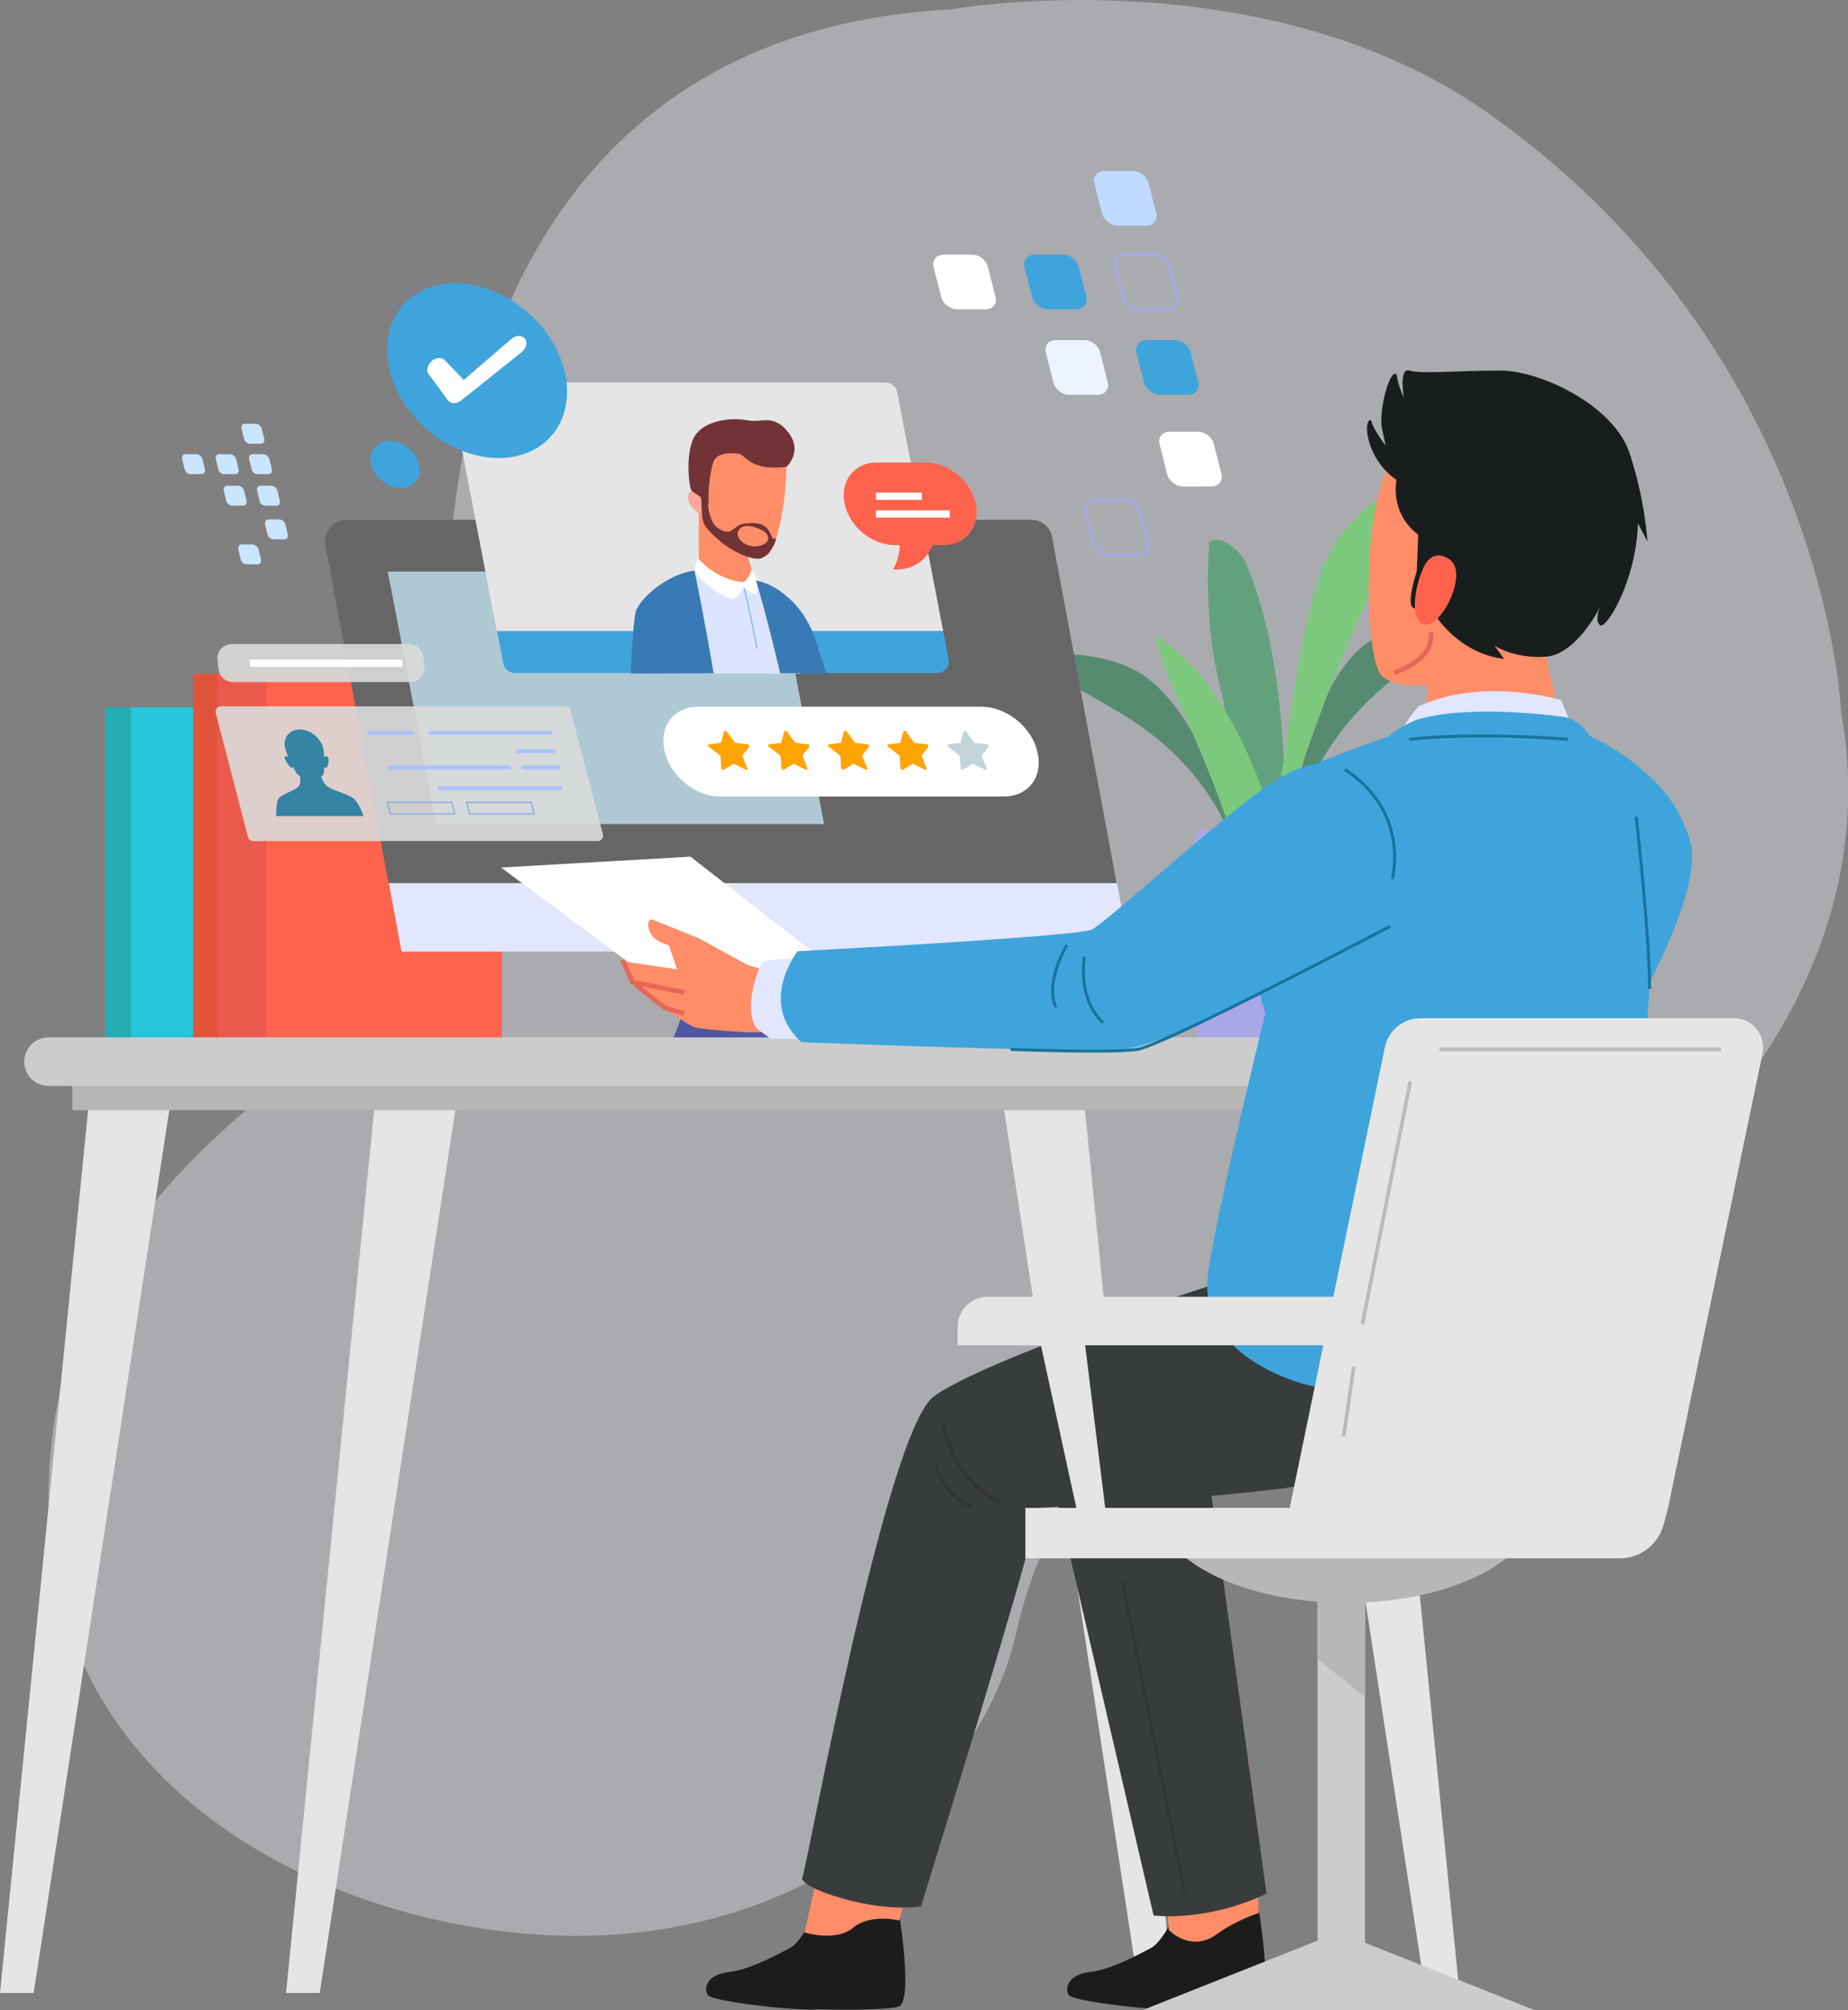 <?xml version="1.0" encoding="utf-8"?>
<!-- Generator: Adobe Illustrator 25.0.0, SVG Export Plug-In . SVG Version: 6.00 Build 0)  -->
<svg version="1.1" id="Isolation_Mode" xmlns="http://www.w3.org/2000/svg" xmlns:xlink="http://www.w3.org/1999/xlink" x="0px"
	 y="0px" viewBox="0 0 510.4 555" style="enable-background:new 0 0 510.4 555;" xml:space="preserve">
<rect x="0" y="0" width="510.4" height="555" fill="#808080" stroke="none"/>
<style type="text/css">
	.st0{opacity:0.38;fill:#F0F3FC;enable-background:new    ;}
	.st1{fill:#61A27D;}
	.st2{fill:#578B71;}
	.st3{fill:#7CC97D;}
	.st4{fill:#A9A7E7;}
	.st5{fill:#24ADB2;}
	.st6{fill:#26C6DA;}
	.st7{fill:#E1543C;}
	.st8{fill:#FF634D;}
	.st9{fill:#EB594D;}
	.st10{fill:#3FA4DC;}
	.st11{fill:#4F57A0;}
	.st12{fill:#E2E7FF;}
	.st13{fill:#666666;}
	.st14{fill:#FFFFFF;}
	.st15{fill:#FF8D68;}
	.st16{fill:#E5E5E5;}
	.st17{fill:#B7B7B7;}
	.st18{fill:#CCCCCC;}
	.st19{fill:#1C1C1C;}
	.st20{fill:#383C3D;}
	.st21{fill:#201360;}
	.st22{fill:none;stroke:#16749E;stroke-width:0.826;stroke-miterlimit:10;}
	.st23{fill:none;stroke:#333333;stroke-width:0.826;stroke-miterlimit:10;}
	.st24{fill:#1A1D1E;}
	.st25{fill:none;stroke:#E66657;stroke-width:1.28;stroke-miterlimit:10;}
	.st26{fill:#AEC9D3;}
	.st27{fill:#387AB6;}
	.st28{fill:#DCE4FF;}
	.st29{fill:#FBA894;}
	.st30{fill:#713336;}
	.st31{opacity:0.53;fill:#505E83;enable-background:new    ;}
	.st32{fill:none;stroke:#87B8EB;stroke-width:0.359;stroke-miterlimit:10;}
	.st33{fill:#BFD9FF;}
	.st34{fill:none;stroke:#A9A7E7;stroke-width:0.75;stroke-miterlimit:10;}
	.st35{fill:#EDF4FF;}
	.st36{fill:#CAE5FF;}
	.st37{opacity:0.9;fill:#DBDBDB;enable-background:new    ;}
	.st38{fill:none;stroke:#A9C2FF;stroke-width:1.076;stroke-linecap:round;stroke-linejoin:round;stroke-miterlimit:10;}
	.st39{fill:none;stroke:#84AEE5;stroke-width:0.359;stroke-miterlimit:10;}
	.st40{fill:#3583A5;}
	.st41{fill:#C2D4D9;}
	.st42{fill:#FFA402;}
	.st43{fill:none;stroke:#BABABA;stroke-miterlimit:10;}
	.st44{fill:none;stroke:#FFFFFF;stroke-width:2;stroke-miterlimit:10;}
</style>
<g>
	<path class="st0" d="M411.4,31.5c93.1,65.9,97.1,165.1,97.1,165.1c16.9,93.2-79.5,165-132.9,174.2c-53.5,9.1-84,32.1-94.8,79.5
		c-10.8,47.4-61.1,85.7-125.4,84.1C91.2,533,1,491.7,14.8,393.9s130-111.6,114.6-171.2S120.3,10.1,262.5,2.6
		C262.5,2.6,348.8-12.8,411.4,31.5z"/>
	<g>
		<g>
			<path class="st1" d="M344.7,246.5c0,0-2.9-37.8-7.8-57.2s-2.9-39.7-2.9-39.7s3.9-2.9,9.7,4.9c14.5,33,10.7,82.3,10.7,82.3
				L344.7,246.5z"/>
			<path class="st2" d="M357.3,232.9h-4.9c0,0,5.8-15.4,6.8-19.3s5.9-28.1,19.4-36.8c13.5-8.8,33-7.8,33-7.8s-4.9-0.1-29.1,20.3
				C358.3,209.8,357.3,232.9,357.3,232.9L357.3,232.9z"/>
			<path class="st2" d="M346.4,235.7c0,0-8.1-14.4-9.7-18.1c-1.7-3.7-10.1-26.9-24.9-33.4s-33.7-2.6-33.7-2.6s4.8-0.7,31.9,15.6
				s31.6,39.2,31.6,39.2L346.4,235.7z"/>
			<path class="st3" d="M345.8,235.8c0,0,3.9-7.7,6.8-16.4c2.9-8.8,4.8-40.7,12.5-62c7.8-21.3,33.8-30,34.8-27.1
				C377.6,149.6,352.4,233,352.4,233"/>
			<path class="st3" d="M342.7,250.4c3-21.3-25.2-68.8-23.2-74.6c25.2,15.5,34.8,61,34.8,61S339.8,271.7,342.7,250.4z"/>
		</g>
		<path class="st4" d="M372.7,253.3c0.8-11-2.9-20.3-4.8-24.2h-36.7c-1.8,3.9-5.5,13.2-4.8,24.2c0.3,5.3,2.2,19.3,4.6,34.8h37.3
			C370.5,272.6,372.4,258.6,372.7,253.3z"/>
	</g>
	<g>
		<rect x="29.1" y="195.3" class="st5" width="68.3" height="92.4"/>
		<rect x="36.2" y="195.3" class="st6" width="68.3" height="92.4"/>
	</g>
	<g>
		<rect x="53.3" y="186" class="st7" width="68.3" height="101.8"/>
		<rect x="60.3" y="186" class="st8" width="78.3" height="101.8"/>
		<rect x="60.1" y="186" class="st9" width="13.4" height="101.8"/>
	</g>
	<path class="st10" d="M433.4,226.8l-12.8,46.8c0,0,25.4,11.4,25.4,13.4s25.4-39.5,20.8-54.9c-4.8-15.4-15.4-20.8-15.4-20.8
		L433.4,226.8z"/>
	<g>
		<polyline class="st11" points="219.1,292.7 233.2,255.3 197.8,255.3 183.7,292.7 		"/>
		<g>
			<polyline class="st12" points="308.5,243.8 107.4,243.8 110.9,262.7 312.1,262.7 			"/>
			<path class="st13" d="M284.8,143.5h-189c-3.8,0-6.5,3.4-5.9,7.1l17.4,93.2h201.1l-17.8-95.4C290.2,145.5,287.6,143.5,284.8,143.5
				z"/>
		</g>
	</g>
	<polygon class="st14" points="239.8,274.7 190.7,236.5 138.4,239.5 191.7,279.2 	"/>
	<path class="st15" d="M222.8,271.3c0.4,8.7-2.9,14.9-2.9,14.9l-6.5-1.3l-7,0.1c0,0-11-0.6-14.2-1.3c-3.2-0.9-12.1-8.2-12.1-8.2
		s-4.7-3-5.5-4.2c-0.9-1.2-2.9-6.2-2.9-6.2l2.9,0.7l12.4,1.8l-2.3-6.7c0,0-3.6-0.6-5-3.2c-1.4-2.7-0.3-3.9,0.1-3.9
		c0.4,0,13.3,5.3,13.3,5.3l13.4,7.3L222.8,271.3z"/>
	<g>
		<g>
			<g>
				<polygon class="st16" points="104.4,295.8 79,550.2 88.3,550.2 127.2,297.1 				"/>
				<polygon class="st16" points="25.4,295.8 0,550.2 9.3,550.2 48.2,297.1 				"/>
			</g>
		</g>
		<g>
			<polygon class="st16" points="298.6,295.8 324,550.2 314.7,550.2 275.9,297.1 			"/>
			<polygon class="st16" points="377.7,295.8 403.1,550.2 393.7,550.2 354.9,297.1 			"/>
		</g>
		<rect x="20" y="294.4" class="st17" width="349.6" height="12.1"/>
	</g>
	<path class="st18" d="M6.7,293.1L6.7,293.1c0-3.7,3-6.7,6.7-6.7H359c3.7,0,6.7,3,6.7,6.7l0,0c0,3.7-3,6.7-6.7,6.7H13.3
		C9.7,299.8,6.7,296.8,6.7,293.1z"/>
	<g>
		<path class="st19" d="M347.8,554c-4.3,1.2-22.2,0.7-22.2,0.7c-5.3,0.6-29.1-2.1-30.4-3.9c-1.2-1.9-0.3-5.7,6-6.4
			c6.4-0.8,14.4-5.5,16.5-6.5s5.5-5.7,6.8-10.2c1.2-4.5,2.3-6.2,11.5-7.2c9.1-1,11.3,4.4,11.3,4.4
			C347.6,526.6,351.9,552.8,347.8,554z"/>
		<path class="st15" d="M321.1,506.4l1.7,26.4c0,0,6.1,6.5,13.4,1.1c5-3.7,11.5-5.8,11.5-5.8l-2.8-41.9L321.1,506.4z"/>
		<path class="st20" d="M333.7,406.3c1,7,16.1,116.5,16.1,116.5c-17.1,8-31.2,6-31.2,6l-27.1-116.5
			C293.5,406.3,332.8,399.2,333.7,406.3z"/>
		<g>
			<path class="st15" d="M446.1,149.4c-4.1,12.4-11.7,31.1-30.4,36c-17.8,4.6-30.4,5.3-34.3,0.9s-5.7-40.4,1.7-56.8
				c7.3-16.4,18.4-18.5,18.4-18.5C434.7,99.3,454,125.6,446.1,149.4z"/>
			<path class="st15" d="M393.2,205l1.3-19.6l3.8-4.7c11.3-10.5,27.7-4.6,27.7-4.6l6.4,30.6C410.4,209.5,393.2,204.9,393.2,205z"/>
			<path class="st21" d="M427.9,353.7c-13.3-14.4-62.5-0.2-76.9,3.6c-14.4,3.8-47.5,10.8-46.2,22.3c1.3,11.4,6.9,23.5,49.5,25
				c42.6,1.4,78.5-9.1,78.5-9.1C444.3,385.6,441.2,368.1,427.9,353.7z"/>
			<path class="st19" d="M248.1,554c-4.3,1.2-22.2,0.7-22.2,0.7c-5.3,0.6-29.1-2.1-30.4-3.9c-1.2-1.9-0.4-5.7,6-6.4
				c6.4-0.8,14.4-5.5,16.5-6.5s5.5-5.7,6.8-10.2s2.4-6.2,11.7-7.2c9.1-1,11.3,4.4,11.3,4.4C248.1,526.6,252.5,552.8,248.1,554z"/>
		</g>
		<path class="st15" d="M229.5,501.3l-7.3,32.2c0,0,8.7,2.7,13.4-1.3c4.8-4,12.8-2,12.8-2l10.1-40.8L229.5,501.3z"/>
		<path class="st20" d="M365,353.5c0,0,54.8,2,45.5,26.7s-24.7,25.4-47.5,29.4s-76.4,6.7-76.4,6.7c0,6.7-31.5,107.3-32.2,110
			c-13.4,2-34.2-5.3-32.8-8c1.3-2.7,22.8-122.1,36.2-132.7c13.3-10.1,81.7-32.8,83.7-32.8L365,353.5z"/>
		<path class="st12" d="M224.3,286.8h-11.4c0,0,0,0-3.7-2.7c-4.3-5,0.3-17.1,1.3-18.4s14.1-1,14.1-1L224.3,286.8z"/>
		<path class="st12" d="M385,206.4c0,0,2.4-7,7-11.5c18.1-8.1,39.2-1.6,39.2-1.6l3.6,9L385,206.4z"/>
		<path class="st10" d="M459.3,224.6c-1.3,12.1-9.4,139.4-14.8,150c-17.3,10.7-68.3,13.3-87,6.7c-18.8-6.7-24.1-17.3-24.1-26.7
			s16.1-75,16.1-75s-4.1-10.8-2.7-20.8s3.4-40.8,10.1-44.8s26.7-10.7,26.7-10.7s2.7-2.7,8-4.7c14.1-4,35.5-1.3,40.2-0.7
			c4.7,0.7,7.3,5.3,7.3,5.3S460.7,212.7,459.3,224.6z"/>
		<path class="st10" d="M370.9,261.6c0,0-46.9,27.1-60.9,28.1s-88.7-2-88.7-2c-12.1-11-1-25.1-1-25.1s77.4-4,81.3-6
			c4-2,37.1-32.2,49.2-40.2s17.1-5,17.1-5C390,233.5,370.9,261.6,370.9,261.6z"/>
	</g>
	<g>
		<path class="st22" d="M279.1,289.7c0,0,27.6,1.1,35,0c7.3-1.1,69.9-34,69.9-34"/>
		<path class="st22" d="M304.7,282.4c-7.3-6.8-5.2-18.3-5.2-18.3"/>
		<path class="st22" d="M291.6,278.1c-3.1-7.3,3.1-17.2,3.1-17.2"/>
		<path class="st22" d="M371.4,212.4c18.3,12,13.1,30.3,13.1,30.3"/>
		<path class="st22" d="M455.6,273c0-15.2-3.7-47.5-3.7-47.5"/>
		<path class="st22" d="M389.2,204.1c19.9-2.1,43.8,0,43.8,0"/>
		<path class="st23" d="M260.3,393c4.1,17.8,15.6,21.4,15.6,21.4"/>
		<path class="st23" d="M258.4,404.4c3.1,9.4,9.9,11.5,9.9,11.5"/>
		<line class="st23" x1="327.2" y1="522.4" x2="310" y2="436.3"/>
	</g>
	<path class="st24" d="M378.7,116c0.4,2.4,4,7,4,7s0,0-1-4.6s2-16.6,4-15.1c0.4,3,2,6.5,2,6.5s-1.4-8.5,1.6-7.5s14,0,25.1,0
		c11,0,31.1,9.5,35.6,22.6c4.4,13.1,5,24.6,5,24.6l-2.6-5c-0.6,16.5-9,29.5-10.5,28.1c-1.6-1.4,0-5,0-5s-6.4,13.1-15,13.7
		c-8.5,0.6-14.1-3-14.1-3l2.6,3.6c-12.1-1.4-18.6-11.5-18.6-11.5s6.5-14.5,4.6-14.1c-2,0.6-8.5,11.1-8.5,11.1s-0.6,1.4-2.6,0.4
		c-2-1.1,1-10.1,1-10.1l0.4-10.1c-8-6-6-15.1-6-15.1C377,126.5,376.4,115.4,378.7,116z"/>
	<path class="st8" d="M393.3,172.4c4.7,1.3,12.5-14.4,7-18s-7.5,3.2-7.5,3.2C391.5,160.1,388.7,171,393.3,172.4z"/>
	<polyline class="st25" points="171.9,265 174.7,271.1 189,274 	"/>
	<path class="st25" d="M189,279.8c0,0-4.6-1.2-5.5-1.7c-1-0.6-8.2-6.5-8.2-6.5"/>
	<path class="st25" d="M385,185.7c12.1-4.1,10.1-11.1,10.1-11.1"/>
	<polygon class="st26" points="107.1,157.8 214.3,157.8 227.6,227.5 120.5,227.5 	"/>
	<g>
		<path class="st10" d="M260.5,174.2H137.3l1.7,8.9c0.3,1.6,1.7,2.7,3.2,2.7h116.6c2.1,0,3.7-1.9,3.2-3.9L260.5,174.2z"/>
		<path class="st16" d="M124.8,109.5l12.4,64.7h123.3l-12.7-65.9c-0.3-1.6-1.7-2.7-3.2-2.7H128.1
			C126.1,105.7,124.5,107.5,124.8,109.5z"/>
	</g>
	<g>
		<path class="st27" d="M207.9,185.9h20.4c-0.9-2.7-1.9-5.5-2.7-8.2c-2.6-8.7-8-12.8-8-12.8c-15.8-4.8-12.2,13.7-12.2,13.7
			S206.3,181.7,207.9,185.9L207.9,185.9z"/>
		<path class="st28" d="M175.3,185.9L221,186c-1.9-9.9-3.7-17.8-4.3-19.3c-2.2-4.9-8.9-6.8-8.9-6.8l-16.1-2.4
			c0,0-11.8,4.8-14.6,10.1C176.2,169.6,175.7,176.8,175.3,185.9L175.3,185.9z"/>
		<path class="st15" d="M193,138.5v16.9c0,0-1.2,4.2,7.3,6s8-2.3,8-2.3c-2.1-5.2-3.1-12.4-3.1-12.4L193,138.5z"/>
		<g>
			<g>
				<path class="st15" d="M212,118.9c-3.4-2.1-15.2-3.8-18.8,2s-3.7,16.2,0.9,23.1c4.6,6.9,15.3,12,18.4,8.8
					c4.6-7.8,4.7-23.9,4.7-23.9C217.4,126.3,215.4,120.7,212,118.9z"/>
			</g>
			<path class="st29" d="M195.9,142.4c-0.6,2.1-7.7-3.6-5.5-6.3s5.1,1.9,5.1,1.9S196.4,140.2,195.9,142.4z"/>
		</g>
		<path class="st30" d="M204.2,125.3c-1.8-0.3-6.2-0.6-7.2,2.3c-0.9,2.9-1.3,6.9-1.3,9.1c0,2.2,0,5.1-0.6,5.1s-1-1.3-1-3.1
			s-2.3-2.3-3.1-3.3s-1.8-11,1-15.2s10.1-5,14.2-4.2c4.1,0.8,6-1.3,9.9,1.6c6.8,6.3,1.1,11.3,1.1,11.3
			C207.1,130.1,205.9,125.6,204.2,125.3z"/>
		<g>
			<path class="st31" d="M195.7,133.5L195.7,133.5c0.2,0,0.3,0.1,0.3,0.1L195.7,133.5z"/>
			<path class="st30" d="M193.3,134.6c0.6,2.8,0.3,6.8,0.8,8.9c0.4,2.1,2.2,3.6,4.9,6s8.8,5.5,11.3,4.6c2.6-1,4.2-4.9,4-5.5
				c-1.1,0.6-0.9-0.3-2.1-2.3c-1.3-2-3.9-2.1-6.9-1.7c-3,0.6-3.1,3.8-7,1.2c-3.8-2.6-2.7-11.9-2.7-12.2
				C194.9,133.2,193,132.5,193.3,134.6z M203.8,146.8c1.3-2.9,5.3-1,5.3-1c3.8,1.2,4.2,4.1,0.6,4.9
				C206,151.5,203.2,148.6,203.8,146.8z"/>
		</g>
		<path class="st14" d="M191.9,157.5c0.8,2.8,9.2,8.3,10.5,7.9c1.3-0.4,3.1-3,3.1-3s2.7,1.8,3.3,1.7c0.6-1.4,0-5,0-5l-1.2-1.8
			c0,0-0.9,2.9-2.4,3.4c-7.7-0.7-12.3-6.5-12.3-6.5C191.9,155.5,191.9,157.5,191.9,157.5z"/>
		<path class="st27" d="M197.1,185.9c-2.7-16.1-5.3-28.4-5.3-28.4c-7.1,1-14.3,6.8-16.2,11.2c-0.4,1.4-1,8.2-1.4,17.2H197.1z"/>
		<path class="st27" d="M215.5,185.9h8c-2.3-9.9-4.6-18.1-6-21c-2.7-2.7-6.4-4.3-8.7-4.6C208.9,160.4,211.7,169.9,215.5,185.9
			L215.5,185.9z"/>
		<path class="st27" d="M175.6,185.9l17.8-0.1c-1.2-6.9-3-15.2-4.3-17.5c-2.4-4.2-7.2-4.6-11.8-0.7
			C175.8,169.5,175.3,177.3,175.6,185.9L175.6,185.9z"/>
		<path class="st32" d="M209.1,179.1c-1.1-5.7-2.2-11.2-3.6-16.8"/>
	</g>
	<g>
		
			<ellipse transform="matrix(0.662 -0.75 0.75 0.662 -32.225 133.312)" class="st10" cx="131.7" cy="102.4" rx="21.3" ry="27.3"/>
		<path class="st10" d="M107.5,121.7c3.7,0,7.3,2.9,8.2,6.5c0.9,3.6-1.3,6.5-5,6.5s-7.3-2.9-8.2-6.5
			C101.7,124.6,103.9,121.7,107.5,121.7z"/>
		<path class="st14" d="M125.4,111.3c-0.7,0-1.2-0.3-1.7-0.8l-5.3-7.2c-0.8-1-0.3-2.6,0.9-3.7c1.2-1,2.9-1,3.7,0l5.1,5.3l13.2-11.4
			c1.2-1,2.9-1,3.7,0s0.3,2.6-0.9,3.7l-16.8,13.4C126.7,111.1,126,111.3,125.4,111.3z"/>
	</g>
	<g>
		<g>
			<path class="st33" d="M304.3,58.7l-2-7.9c-0.6-1.9,0.7-3.6,2.7-3.6h7.9c2,0,4,1.6,4.4,3.6l2,7.9c0.6,1.9-0.7,3.6-2.7,3.6h-7.9
				C306.7,62.3,304.7,60.6,304.3,58.7z"/>
		</g>
		<g>
			<path class="st34" d="M310.1,81.8l-2-7.9c-0.6-1.9,0.7-3.6,2.7-3.6h7.9c2,0,4,1.6,4.4,3.6l2,7.9c0.6,2-0.7,3.6-2.7,3.6h-7.9
				C312.5,85.3,310.5,83.8,310.1,81.8z"/>
			<path class="st10" d="M285,81.8l-2-7.9c-0.6-1.9,0.7-3.6,2.7-3.6h7.9c2,0,4,1.6,4.4,3.6l2,7.9c0.6,2-0.7,3.6-2.7,3.6h-7.9
				C287.4,85.3,285.4,83.8,285,81.8z"/>
			<path class="st14" d="M259.9,81.8l-2-7.9c-0.6-1.9,0.7-3.6,2.7-3.6h7.9c2,0,4,1.6,4.4,3.6l2,7.9c0.6,2-0.7,3.6-2.7,3.6h-7.9
				C262.3,85.3,260.3,83.8,259.9,81.8z"/>
		</g>
		<g>
			<path class="st10" d="M315.9,105.4l-2-7.9c-0.6-2,0.7-3.6,2.7-3.6h7.9c2,0,4,1.6,4.4,3.6l2,7.9c0.6,2-0.7,3.6-2.7,3.6h-7.9
				C318.5,109,316.4,107.4,315.9,105.4z"/>
			<path class="st14" d="M322.3,130.7l-2-7.9c-0.6-2,0.7-3.6,2.7-3.6h7.9c2,0,4,1.6,4.4,3.6l2,7.9c0.6,2-0.7,3.6-2.7,3.6h-7.9
				C324.7,134.3,322.7,132.7,322.3,130.7z"/>
			<path class="st35" d="M290.9,105.4l-2-7.9c-0.6-2,0.7-3.6,2.7-3.6h7.9c2,0,4,1.6,4.4,3.6l2,7.9c0.6,2-0.7,3.6-2.7,3.6h-7.9
				C293.3,109,291.3,107.4,290.9,105.4z"/>
			<path class="st34" d="M301.9,149.6l-2-7.9c-0.6-2,0.7-3.6,2.7-3.6h7.9c2,0,4,1.6,4.4,3.6l2,7.9c0.6,2-0.7,3.6-2.7,3.6h-7.9
				C304.3,153.2,302.3,151.5,301.9,149.6z"/>
		</g>
	</g>
	<g>
		<g>
			<path class="st36" d="M67.4,121.2l-0.7-2.9c-0.1-0.8,0.2-1.3,1-1.3h2.9c0.8,0,1.4,0.6,1.7,1.3l0.7,2.9c0.1,0.8-0.2,1.3-1,1.3h-3
				C68.4,122.5,67.6,121.9,67.4,121.2z"/>
		</g>
		<g>
			<path class="st36" d="M69.5,129.6l-0.7-2.9c-0.1-0.8,0.2-1.3,1-1.3h2.9c0.8,0,1.4,0.6,1.7,1.3l0.7,2.9c0.1,0.8-0.2,1.3-1,1.3
				h-2.9C70.5,131,69.7,130.4,69.5,129.6z"/>
			<path class="st36" d="M60.3,129.6l-0.7-2.9c-0.1-0.8,0.2-1.3,1-1.3h2.9c0.8,0,1.4,0.6,1.7,1.3l0.7,2.9c0.1,0.8-0.2,1.3-1,1.3H62
				C61.3,131,60.5,130.4,60.3,129.6z"/>
			<path class="st36" d="M51,129.6l-0.7-2.9c-0.1-0.8,0.2-1.3,1-1.3h2.9c0.8,0,1.4,0.6,1.7,1.3l0.7,2.9c0.1,0.8-0.2,1.3-1,1.3h-2.9
				C52,131,51.3,130.4,51,129.6z"/>
		</g>
		<g>
			<path class="st36" d="M71.7,138.3l-0.7-2.9c-0.1-0.8,0.2-1.3,1-1.3h2.9c0.8,0,1.4,0.6,1.7,1.3l0.7,2.9c0.1,0.8-0.2,1.3-1,1.3
				h-2.9C72.6,139.6,71.8,139.1,71.7,138.3z"/>
			<path class="st36" d="M73.9,147.6l-0.7-2.9c-0.1-0.8,0.3-1.3,1-1.3h2.9c0.8,0,1.4,0.6,1.7,1.3l0.7,2.9c0.1,0.8-0.2,1.3-1,1.3
				h-2.9C74.9,148.9,74.1,148.4,73.9,147.6z"/>
			<path class="st36" d="M62.5,138.3l-0.7-2.9c-0.1-0.8,0.3-1.3,1-1.3h2.9c0.8,0,1.4,0.6,1.7,1.3l0.7,2.9c0.1,0.8-0.2,1.3-1,1.3
				h-2.9C63.4,139.6,62.7,139.1,62.5,138.3z"/>
			<path class="st36" d="M66.5,154.5l-0.7-2.9c-0.1-0.8,0.3-1.3,1-1.3h2.9c0.8,0,1.4,0.7,1.7,1.3l0.7,2.9c0.1,0.8-0.3,1.3-1,1.3
				h-2.9C67.4,155.8,66.7,155.3,66.5,154.5z"/>
		</g>
	</g>
	<g>
		<path class="st37" d="M68.5,231.1l-8.9-34.2C59.3,196,60,195,61,195h95.2c0.7,0,1.2,0.4,1.4,1.1l8.9,34.2c0.3,0.9-0.4,1.9-1.4,1.9
			H69.9C69.2,232.2,68.7,231.7,68.5,231.1z"/>
		<g>
			<line class="st38" x1="119" y1="202.3" x2="152.1" y2="202.3"/>
			<line class="st38" x1="121.5" y1="217.6" x2="154.7" y2="217.6"/>
			<line class="st38" x1="107.6" y1="211.9" x2="140.7" y2="211.9"/>
			<line class="st38" x1="143" y1="207.4" x2="152.9" y2="207.4"/>
			<line class="st38" x1="144.4" y1="211.9" x2="154.4" y2="211.9"/>
			<line class="st38" x1="101.9" y1="202.3" x2="113.8" y2="202.3"/>
			<path class="st39" d="M107.8,224.6l-0.8-3c0,0,0-0.1,0.1-0.1h17.6c0,0,0.1,0,0.1,0.1l0.8,3c0,0,0,0.1-0.1,0.1h-17.6
				C107.9,224.7,107.8,224.7,107.8,224.6z"/>
			<path class="st39" d="M129.7,224.6l-0.8-3c0,0,0-0.1,0.1-0.1h17.6c0,0,0.1,0,0.1,0.1l0.8,3c0,0,0,0.1-0.1,0.1h-17.6
				C129.7,224.7,129.7,224.7,129.7,224.6z"/>
		</g>
		<path class="st40" d="M76.2,225.3h24.2c-0.2-0.7-1.4-3.8-2.8-4.9c-1.6-1.2-5.5-2.1-7.2-3.3c-0.8-0.6-1.3-1.7-1.7-2.6
			c0.3-0.3,0.6-0.7,0.7-0.9c0.1-0.4,0.1-1.1,0.1-1.8c0.2,0.1,0.3,0.2,0.6,0.2c0.4,0,1.1-2.6,0.3-3.1c-0.4-0.3-0.8-0.1-0.9,0.2
			c0-1.1-0.1-2-0.1-2l0,0c0-0.1-0.1-0.3-0.1-0.4c-0.7-3-3.6-5.3-6.5-5.3c-3,0-4.8,2.4-4,5.3c0,0.2,0.1,0.3,0.1,0.4l0,0
			c0,0,0.3,0.9,0.8,2c-0.3-0.2-0.8-0.6-1-0.2c-0.4,0.6,1.4,3.1,1.9,3.1c0.2,0,0.3-0.1,0.4-0.2c0.3,0.7,0.7,1.3,1,1.8
			c0.2,0.2,0.6,0.4,0.9,0.7c0.1,1,0.1,2.1-0.4,2.8c-1,1.2-4.7,2.1-5.5,3.3C76.1,221.4,76.5,224.6,76.2,225.3z"/>
	</g>
	<g>
		<path class="st14" d="M183.6,207.5L183.6,207.5c-1.7-6.9,2.4-12.4,9.3-12.4H271c6.9,0,13.9,5.5,15.5,12.4l0,0
			c1.7,6.9-2.4,12.4-9.3,12.4h-78.1C192.2,220,185.2,214.4,183.6,207.5z"/>
		<g>
			<g>
				<path class="st41" d="M268.6,210.9l-2.6,1.6c-0.2,0.1-0.7-0.1-0.7-0.4l-0.2-3.3c0-0.1-0.1-0.2-0.2-0.3l-3-2.3
					c-0.3-0.2-0.3-0.7,0-0.7l3.2-0.4c0.1,0,0.2-0.1,0.2-0.2l0.8-3c0-0.2,0.4-0.2,0.7,0l2.2,3c0.1,0.1,0.2,0.2,0.3,0.2l3.4,0.4
					c0.3,0.1,0.4,0.4,0.3,0.7l-1.8,2.3c0,0.1-0.1,0.2,0,0.3l1.3,3.3c0.1,0.3-0.1,0.6-0.4,0.4l-3.3-1.6
					C268.8,210.8,268.6,210.8,268.6,210.9z"/>
			</g>
			<g>
				<path class="st42" d="M252,210.9l-2.6,1.6c-0.2,0.1-0.7-0.1-0.7-0.4l-0.2-3.3c0-0.1-0.1-0.2-0.2-0.3l-3-2.3
					c-0.3-0.2-0.3-0.7,0-0.7l3.2-0.4c0.1,0,0.2-0.1,0.2-0.2l0.8-3c0-0.2,0.4-0.2,0.7,0l2.2,3c0.1,0.1,0.2,0.2,0.3,0.2l3.4,0.4
					c0.3,0.1,0.4,0.4,0.3,0.7l-1.8,2.3c0,0.1-0.1,0.2,0,0.3l1.3,3.3c0.1,0.3-0.1,0.6-0.4,0.4l-3.3-1.6
					C252.2,210.8,252.1,210.8,252,210.9z"/>
			</g>
			<g>
				<path class="st42" d="M235.6,210.9l-2.6,1.6c-0.2,0.1-0.7-0.1-0.7-0.4l-0.2-3.3c0-0.1-0.1-0.2-0.2-0.3l-3-2.3
					c-0.3-0.2-0.3-0.7,0-0.7l3.2-0.4c0.1,0,0.2-0.1,0.2-0.2l0.8-3c0-0.2,0.4-0.2,0.7,0l2.2,3c0.1,0.1,0.2,0.2,0.3,0.2l3.4,0.4
					c0.3,0.1,0.4,0.4,0.3,0.7l-1.8,2.3c0,0.1-0.1,0.2,0,0.3l1.3,3.3c0.1,0.3-0.1,0.6-0.4,0.4l-3.3-1.6
					C235.8,210.8,235.6,210.8,235.6,210.9z"/>
			</g>
			<g>
				<path class="st42" d="M219.1,210.9l-2.6,1.6c-0.2,0.1-0.7-0.1-0.7-0.4l-0.2-3.3c0-0.1-0.1-0.2-0.2-0.3l-3-2.3
					c-0.3-0.2-0.3-0.7,0-0.7l3.2-0.4c0.1,0,0.2-0.1,0.2-0.2l0.8-3c0.1-0.2,0.4-0.2,0.7,0l2.2,3c0.1,0.1,0.2,0.2,0.3,0.2l3.4,0.4
					c0.3,0.1,0.4,0.4,0.3,0.7l-1.8,2.3c0,0.1,0,0.2,0,0.3l1.3,3.3c0.1,0.3-0.1,0.6-0.4,0.4l-3.3-1.6
					C219.3,210.8,219.2,210.8,219.1,210.9z"/>
			</g>
			<g>
				<path class="st42" d="M202.5,210.9l-2.6,1.6c-0.2,0.1-0.7-0.1-0.7-0.4l-0.2-3.3c0-0.1-0.1-0.2-0.2-0.3l-3-2.3
					c-0.3-0.2-0.3-0.7,0-0.7l3.2-0.4c0.1,0,0.2-0.1,0.2-0.2l0.8-3c0.1-0.2,0.4-0.2,0.7,0l2.2,3c0.1,0.1,0.2,0.2,0.3,0.2l3.4,0.4
					c0.3,0.1,0.4,0.4,0.3,0.7l-1.8,2.3c0,0.1,0,0.2,0,0.3l1.3,3.3c0.1,0.3-0.1,0.6-0.4,0.4l-3.3-1.6
					C202.8,210.8,202.6,210.8,202.5,210.9z"/>
			</g>
		</g>
	</g>
	<g>
		<path class="st17" d="M321.6,423.4c6.4,11,26.4,19.1,50.3,19.1s43.8-8.1,50.3-19.1H321.6z"/>
		<g>
			<polygon class="st16" points="299.3,368.1 306,422.4 298.6,422.4 286.5,366.8 			"/>
			<g>
				<path class="st16" d="M264.5,366.3c0-4.6,3.7-8.3,8.3-8.3h99.5v13.4H264.5V366.3L264.5,366.3z"/>
				<g>
					<path class="st16" d="M356.2,416.3l26.3-127.2c1-4.7,5.1-8,9.9-8h86.5c5.1,0,8.9,4.7,7.9,9.7l-26.1,125.5"/>
					<path class="st16" d="M283.2,430.2v-13.9h177.5l-1.3,4.9c-1.6,5.3-6.4,9-12,9H283.2L283.2,430.2z"/>
				</g>
			</g>
		</g>
		<rect x="363.9" y="436.4" class="st18" width="13.1" height="116.5"/>
		<polygon class="st17" points="363.9,436.4 377,436.4 377,468.5 363.9,458 		"/>
		<polygon class="st18" points="315.4,555 424,555 375.1,535.6 370.3,535.6 369.1,535.6 364.3,535.6 		"/>
		<g>
			<line class="st43" x1="397.6" y1="289.7" x2="475.3" y2="289.7"/>
			<line class="st43" x1="376.3" y1="365.5" x2="389.5" y2="298.6"/>
			<line class="st43" x1="371.1" y1="396.6" x2="373.9" y2="377.3"/>
		</g>
	</g>
	<g>
		<path class="st37" d="M60.4,184.9l-0.3-2.3c-0.4-2.6,1.4-4.8,4-4.8h48.8c2,0,3.7,1.4,4,3.4l0.3,2.3c0.4,2.6-1.4,4.8-4,4.8H64.4
			C62.4,188.3,60.6,186.9,60.4,184.9z"/>
		<line class="st44" x1="69" y1="183.1" x2="111.2" y2="183.1"/>
	</g>
	<g>
		<path class="st8" d="M233.3,139.1L233.3,139.1c1.3,6.3,7.5,11.4,13.9,11.4h1.3c0,1.4-0.3,3.8-1.8,6.7c0,0,7.7,1,10.9-6.7h2.9
			c6.3,0,10.3-5.1,9-11.4l0,0c-1.3-6.3-7.5-11.4-13.9-11.4h-13.3C236,127.6,231.9,132.8,233.3,139.1z"/>
		<line class="st44" x1="241.9" y1="137" x2="254.6" y2="137"/>
		<line class="st44" x1="241.9" y1="141.9" x2="262.3" y2="141.9"/>
	</g>
</g>
</svg>
